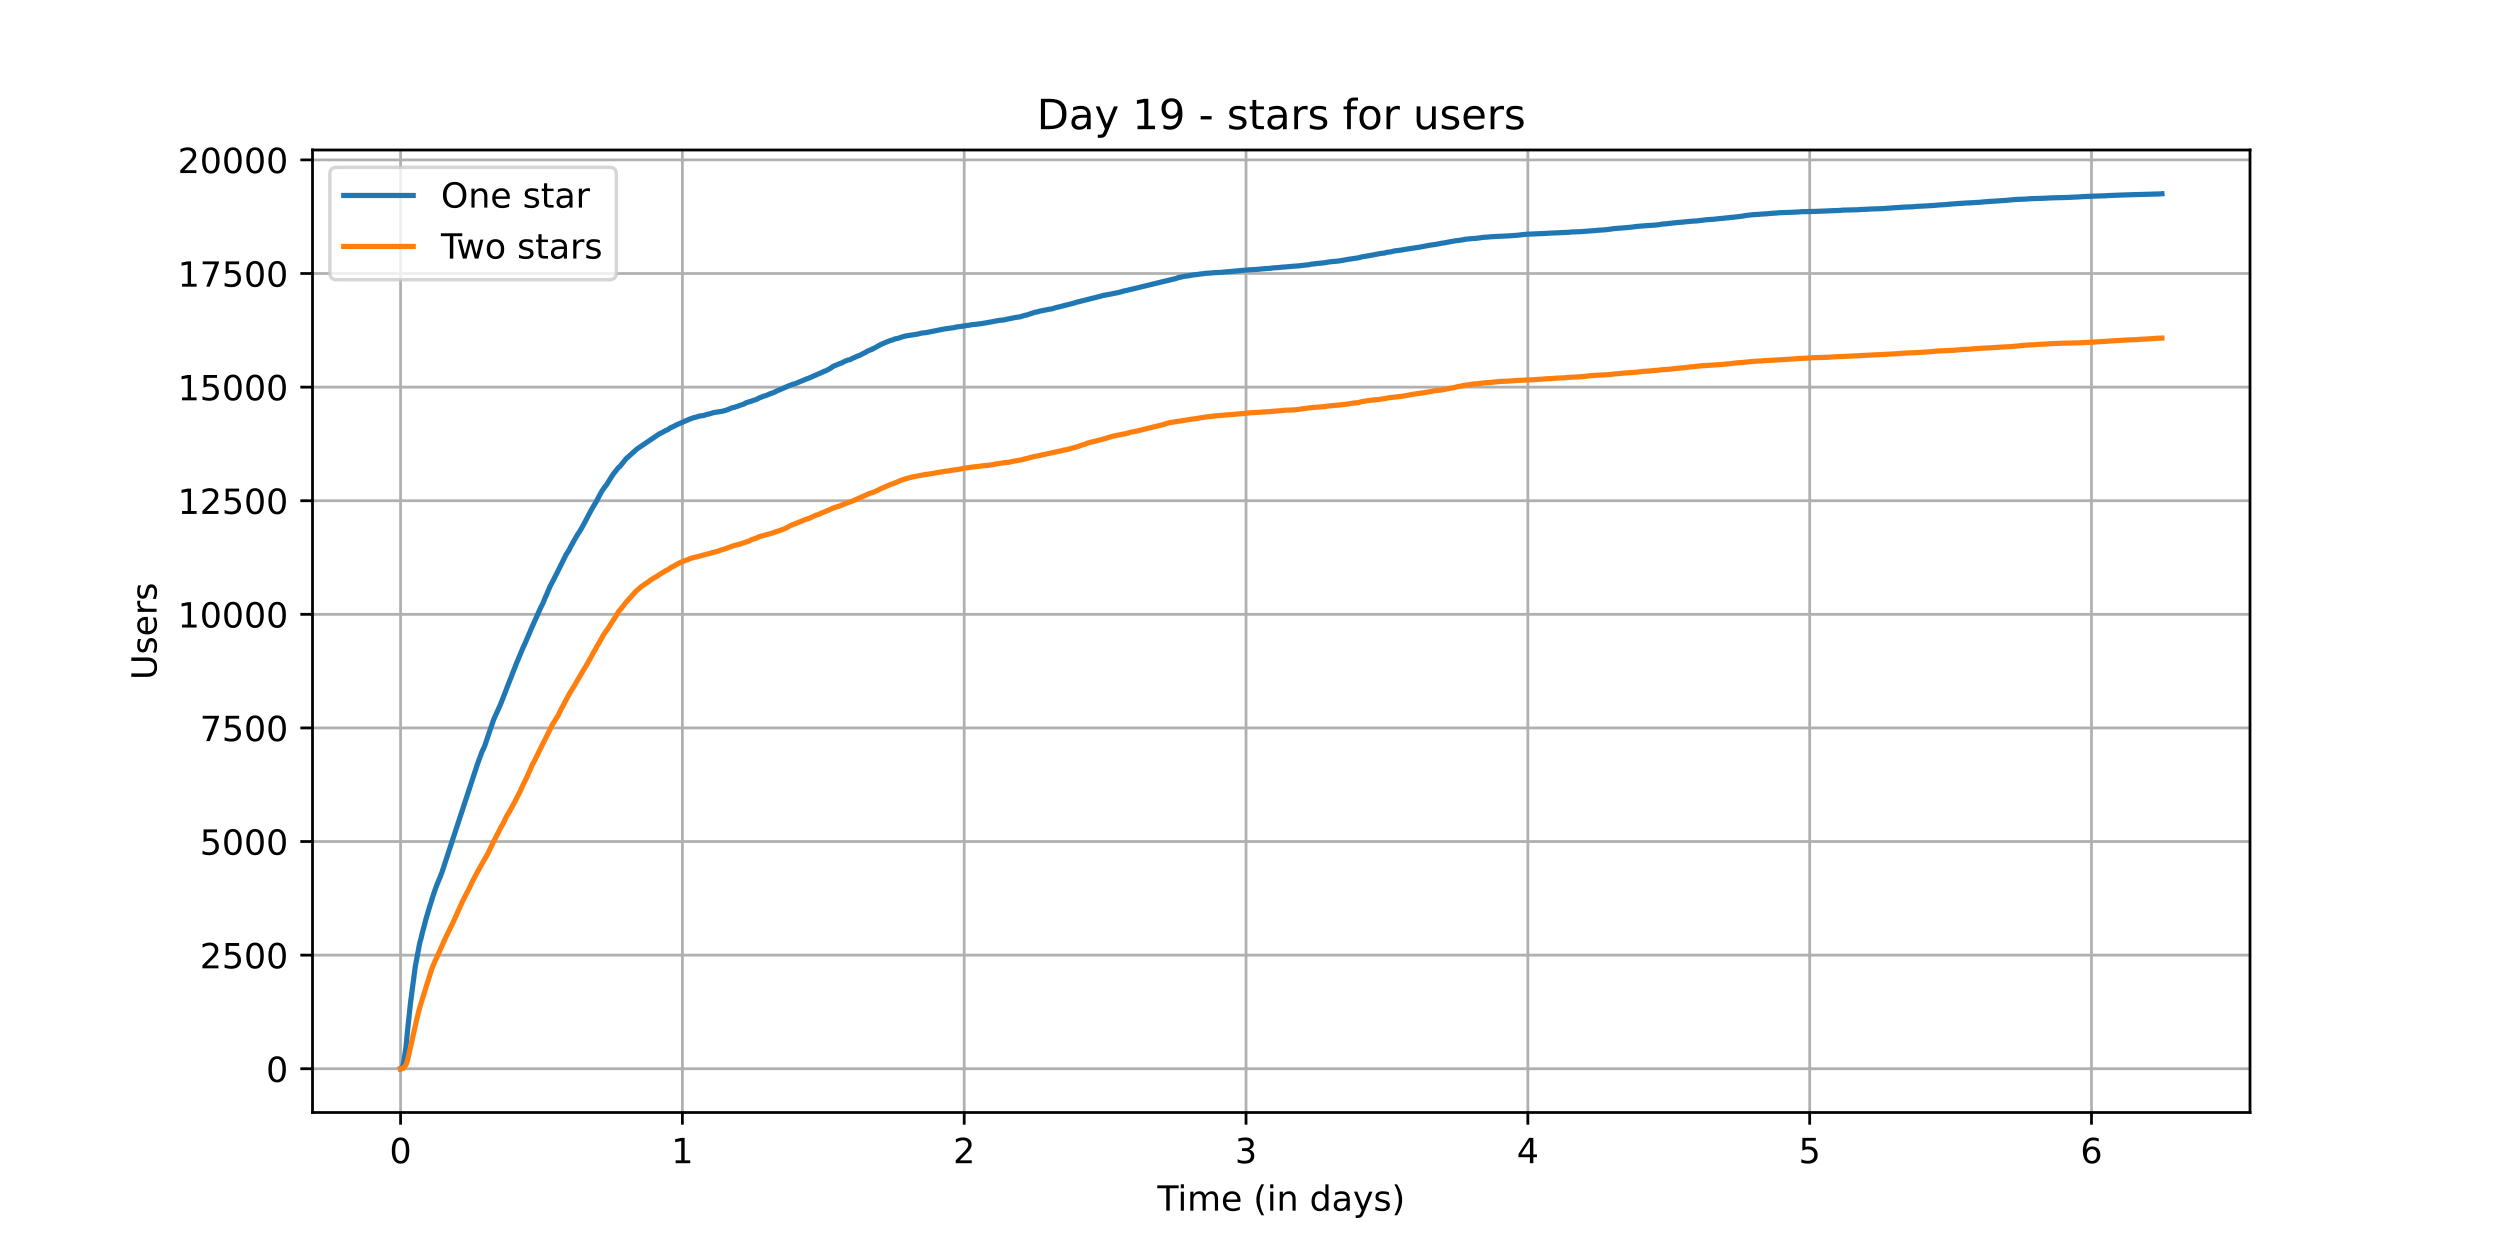 <?xml version="1.0" encoding="utf-8" standalone="no"?>
<!DOCTYPE svg PUBLIC "-//W3C//DTD SVG 1.1//EN"
  "http://www.w3.org/Graphics/SVG/1.1/DTD/svg11.dtd">
<!-- Created with matplotlib (https://matplotlib.org/) -->
<svg height="360pt" version="1.1" viewBox="0 0 720 360" width="720pt" xmlns="http://www.w3.org/2000/svg" xmlns:xlink="http://www.w3.org/1999/xlink">
 <defs>
  <style type="text/css">*{stroke-linecap:butt;stroke-linejoin:round;}</style>
 </defs>
 <g id="figure_1">
  <g id="patch_1">
   <path d="M 0 360 
L 720 360 
L 720 0 
L 0 0 
z
" style="fill:#ffffff;"/>
  </g>
  <g id="axes_1">
   <g id="patch_2">
    <path d="M 90 320.4 
L 648 320.4 
L 648 43.2 
L 90 43.2 
z
" style="fill:#ffffff;"/>
   </g>
   <g id="matplotlib.axis_1">
    <g id="xtick_1">
     <g id="line2d_1">
      <path clip-path="url(#p92d9c8447d)" d="M 115.364 320.4 
L 115.364 43.2 
" style="fill:none;stroke:#b0b0b0;stroke-linecap:square;stroke-width:0.8;"/>
     </g>
     <g id="line2d_2">
      <defs>
       <path d="M 0 0 
L 0 3.5 
" id="m0872a4d7ce" style="stroke:#000000;stroke-width:0.8;"/>
      </defs>
      <g>
       <use style="stroke:#000000;stroke-width:0.8;" x="115.364" xlink:href="#m0872a4d7ce" y="320.4"/>
      </g>
     </g>
     <g id="text_1">
      <!-- 0 -->
      <g transform="translate(112.182 334.998)scale(0.1 -0.1)">
       <defs>
        <path d="M 31.781 66.406 
Q 24.172 66.406 20.328 58.906 
Q 16.5 51.422 16.5 36.375 
Q 16.5 21.391 20.328 13.891 
Q 24.172 6.391 31.781 6.391 
Q 39.453 6.391 43.281 13.891 
Q 47.125 21.391 47.125 36.375 
Q 47.125 51.422 43.281 58.906 
Q 39.453 66.406 31.781 66.406 
z
M 31.781 74.219 
Q 44.047 74.219 50.516 64.516 
Q 56.984 54.828 56.984 36.375 
Q 56.984 17.969 50.516 8.266 
Q 44.047 -1.422 31.781 -1.422 
Q 19.531 -1.422 13.062 8.266 
Q 6.594 17.969 6.594 36.375 
Q 6.594 54.828 13.062 64.516 
Q 19.531 74.219 31.781 74.219 
z
" id="DejaVuSans-48"/>
       </defs>
       <use xlink:href="#DejaVuSans-48"/>
      </g>
     </g>
    </g>
    <g id="xtick_2">
     <g id="line2d_3">
      <path clip-path="url(#p92d9c8447d)" d="M 196.528 320.4 
L 196.528 43.2 
" style="fill:none;stroke:#b0b0b0;stroke-linecap:square;stroke-width:0.8;"/>
     </g>
     <g id="line2d_4">
      <g>
       <use style="stroke:#000000;stroke-width:0.8;" x="196.528" xlink:href="#m0872a4d7ce" y="320.4"/>
      </g>
     </g>
     <g id="text_2">
      <!-- 1 -->
      <g transform="translate(193.346 334.998)scale(0.1 -0.1)">
       <defs>
        <path d="M 12.406 8.297 
L 28.516 8.297 
L 28.516 63.922 
L 10.984 60.406 
L 10.984 69.391 
L 28.422 72.906 
L 38.281 72.906 
L 38.281 8.297 
L 54.391 8.297 
L 54.391 0 
L 12.406 0 
z
" id="DejaVuSans-49"/>
       </defs>
       <use xlink:href="#DejaVuSans-49"/>
      </g>
     </g>
    </g>
    <g id="xtick_3">
     <g id="line2d_5">
      <path clip-path="url(#p92d9c8447d)" d="M 277.692 320.4 
L 277.692 43.2 
" style="fill:none;stroke:#b0b0b0;stroke-linecap:square;stroke-width:0.8;"/>
     </g>
     <g id="line2d_6">
      <g>
       <use style="stroke:#000000;stroke-width:0.8;" x="277.692" xlink:href="#m0872a4d7ce" y="320.4"/>
      </g>
     </g>
     <g id="text_3">
      <!-- 2 -->
      <g transform="translate(274.511 334.998)scale(0.1 -0.1)">
       <defs>
        <path d="M 19.188 8.297 
L 53.609 8.297 
L 53.609 0 
L 7.328 0 
L 7.328 8.297 
Q 12.938 14.109 22.625 23.891 
Q 32.328 33.688 34.812 36.531 
Q 39.547 41.844 41.422 45.531 
Q 43.312 49.219 43.312 52.781 
Q 43.312 58.594 39.234 62.25 
Q 35.156 65.922 28.609 65.922 
Q 23.969 65.922 18.812 64.312 
Q 13.672 62.703 7.812 59.422 
L 7.812 69.391 
Q 13.766 71.781 18.938 73 
Q 24.125 74.219 28.422 74.219 
Q 39.75 74.219 46.484 68.547 
Q 53.219 62.891 53.219 53.422 
Q 53.219 48.922 51.531 44.891 
Q 49.859 40.875 45.406 35.406 
Q 44.188 33.984 37.641 27.219 
Q 31.109 20.453 19.188 8.297 
z
" id="DejaVuSans-50"/>
       </defs>
       <use xlink:href="#DejaVuSans-50"/>
      </g>
     </g>
    </g>
    <g id="xtick_4">
     <g id="line2d_7">
      <path clip-path="url(#p92d9c8447d)" d="M 358.856 320.4 
L 358.856 43.2 
" style="fill:none;stroke:#b0b0b0;stroke-linecap:square;stroke-width:0.8;"/>
     </g>
     <g id="line2d_8">
      <g>
       <use style="stroke:#000000;stroke-width:0.8;" x="358.856" xlink:href="#m0872a4d7ce" y="320.4"/>
      </g>
     </g>
     <g id="text_4">
      <!-- 3 -->
      <g transform="translate(355.675 334.998)scale(0.1 -0.1)">
       <defs>
        <path d="M 40.578 39.312 
Q 47.656 37.797 51.625 33 
Q 55.609 28.219 55.609 21.188 
Q 55.609 10.406 48.188 4.484 
Q 40.766 -1.422 27.094 -1.422 
Q 22.516 -1.422 17.656 -0.516 
Q 12.797 0.391 7.625 2.203 
L 7.625 11.719 
Q 11.719 9.328 16.594 8.109 
Q 21.484 6.891 26.812 6.891 
Q 36.078 6.891 40.938 10.547 
Q 45.797 14.203 45.797 21.188 
Q 45.797 27.641 41.281 31.266 
Q 36.766 34.906 28.719 34.906 
L 20.219 34.906 
L 20.219 43.016 
L 29.109 43.016 
Q 36.375 43.016 40.234 45.922 
Q 44.094 48.828 44.094 54.297 
Q 44.094 59.906 40.109 62.906 
Q 36.141 65.922 28.719 65.922 
Q 24.656 65.922 20.016 65.031 
Q 15.375 64.156 9.812 62.312 
L 9.812 71.094 
Q 15.438 72.656 20.344 73.438 
Q 25.25 74.219 29.594 74.219 
Q 40.828 74.219 47.359 69.109 
Q 53.906 64.016 53.906 55.328 
Q 53.906 49.266 50.438 45.094 
Q 46.969 40.922 40.578 39.312 
z
" id="DejaVuSans-51"/>
       </defs>
       <use xlink:href="#DejaVuSans-51"/>
      </g>
     </g>
    </g>
    <g id="xtick_5">
     <g id="line2d_9">
      <path clip-path="url(#p92d9c8447d)" d="M 440.02 320.4 
L 440.02 43.2 
" style="fill:none;stroke:#b0b0b0;stroke-linecap:square;stroke-width:0.8;"/>
     </g>
     <g id="line2d_10">
      <g>
       <use style="stroke:#000000;stroke-width:0.8;" x="440.02" xlink:href="#m0872a4d7ce" y="320.4"/>
      </g>
     </g>
     <g id="text_5">
      <!-- 4 -->
      <g transform="translate(436.839 334.998)scale(0.1 -0.1)">
       <defs>
        <path d="M 37.797 64.312 
L 12.891 25.391 
L 37.797 25.391 
z
M 35.203 72.906 
L 47.609 72.906 
L 47.609 25.391 
L 58.016 25.391 
L 58.016 17.188 
L 47.609 17.188 
L 47.609 0 
L 37.797 0 
L 37.797 17.188 
L 4.891 17.188 
L 4.891 26.703 
z
" id="DejaVuSans-52"/>
       </defs>
       <use xlink:href="#DejaVuSans-52"/>
      </g>
     </g>
    </g>
    <g id="xtick_6">
     <g id="line2d_11">
      <path clip-path="url(#p92d9c8447d)" d="M 521.184 320.4 
L 521.184 43.2 
" style="fill:none;stroke:#b0b0b0;stroke-linecap:square;stroke-width:0.8;"/>
     </g>
     <g id="line2d_12">
      <g>
       <use style="stroke:#000000;stroke-width:0.8;" x="521.184" xlink:href="#m0872a4d7ce" y="320.4"/>
      </g>
     </g>
     <g id="text_6">
      <!-- 5 -->
      <g transform="translate(518.003 334.998)scale(0.1 -0.1)">
       <defs>
        <path d="M 10.797 72.906 
L 49.516 72.906 
L 49.516 64.594 
L 19.828 64.594 
L 19.828 46.734 
Q 21.969 47.469 24.109 47.828 
Q 26.266 48.188 28.422 48.188 
Q 40.625 48.188 47.75 41.5 
Q 54.891 34.812 54.891 23.391 
Q 54.891 11.625 47.562 5.094 
Q 40.234 -1.422 26.906 -1.422 
Q 22.312 -1.422 17.547 -0.641 
Q 12.797 0.141 7.719 1.703 
L 7.719 11.625 
Q 12.109 9.234 16.797 8.062 
Q 21.484 6.891 26.703 6.891 
Q 35.156 6.891 40.078 11.328 
Q 45.016 15.766 45.016 23.391 
Q 45.016 31 40.078 35.438 
Q 35.156 39.891 26.703 39.891 
Q 22.75 39.891 18.812 39.016 
Q 14.891 38.141 10.797 36.281 
z
" id="DejaVuSans-53"/>
       </defs>
       <use xlink:href="#DejaVuSans-53"/>
      </g>
     </g>
    </g>
    <g id="xtick_7">
     <g id="line2d_13">
      <path clip-path="url(#p92d9c8447d)" d="M 602.348 320.4 
L 602.348 43.2 
" style="fill:none;stroke:#b0b0b0;stroke-linecap:square;stroke-width:0.8;"/>
     </g>
     <g id="line2d_14">
      <g>
       <use style="stroke:#000000;stroke-width:0.8;" x="602.348" xlink:href="#m0872a4d7ce" y="320.4"/>
      </g>
     </g>
     <g id="text_7">
      <!-- 6 -->
      <g transform="translate(599.167 334.998)scale(0.1 -0.1)">
       <defs>
        <path d="M 33.016 40.375 
Q 26.375 40.375 22.484 35.828 
Q 18.609 31.297 18.609 23.391 
Q 18.609 15.531 22.484 10.953 
Q 26.375 6.391 33.016 6.391 
Q 39.656 6.391 43.531 10.953 
Q 47.406 15.531 47.406 23.391 
Q 47.406 31.297 43.531 35.828 
Q 39.656 40.375 33.016 40.375 
z
M 52.594 71.297 
L 52.594 62.312 
Q 48.875 64.062 45.094 64.984 
Q 41.312 65.922 37.594 65.922 
Q 27.828 65.922 22.672 59.328 
Q 17.531 52.734 16.797 39.406 
Q 19.672 43.656 24.016 45.922 
Q 28.375 48.188 33.594 48.188 
Q 44.578 48.188 50.953 41.516 
Q 57.328 34.859 57.328 23.391 
Q 57.328 12.156 50.688 5.359 
Q 44.047 -1.422 33.016 -1.422 
Q 20.359 -1.422 13.672 8.266 
Q 6.984 17.969 6.984 36.375 
Q 6.984 53.656 15.188 63.938 
Q 23.391 74.219 37.203 74.219 
Q 40.922 74.219 44.703 73.484 
Q 48.484 72.75 52.594 71.297 
z
" id="DejaVuSans-54"/>
       </defs>
       <use xlink:href="#DejaVuSans-54"/>
      </g>
     </g>
    </g>
    <g id="text_8">
     <!-- Time (in days) -->
     <g transform="translate(333.327 348.677)scale(0.1 -0.1)">
      <defs>
       <path d="M -0.297 72.906 
L 61.375 72.906 
L 61.375 64.594 
L 35.5 64.594 
L 35.5 0 
L 25.594 0 
L 25.594 64.594 
L -0.297 64.594 
z
" id="DejaVuSans-84"/>
       <path d="M 9.422 54.688 
L 18.406 54.688 
L 18.406 0 
L 9.422 0 
z
M 9.422 75.984 
L 18.406 75.984 
L 18.406 64.594 
L 9.422 64.594 
z
" id="DejaVuSans-105"/>
       <path d="M 52 44.188 
Q 55.375 50.25 60.062 53.125 
Q 64.75 56 71.094 56 
Q 79.641 56 84.281 50.016 
Q 88.922 44.047 88.922 33.016 
L 88.922 0 
L 79.891 0 
L 79.891 32.719 
Q 79.891 40.578 77.094 44.375 
Q 74.312 48.188 68.609 48.188 
Q 61.625 48.188 57.562 43.547 
Q 53.516 38.922 53.516 30.906 
L 53.516 0 
L 44.484 0 
L 44.484 32.719 
Q 44.484 40.625 41.703 44.406 
Q 38.922 48.188 33.109 48.188 
Q 26.219 48.188 22.156 43.531 
Q 18.109 38.875 18.109 30.906 
L 18.109 0 
L 9.078 0 
L 9.078 54.688 
L 18.109 54.688 
L 18.109 46.188 
Q 21.188 51.219 25.484 53.609 
Q 29.781 56 35.688 56 
Q 41.656 56 45.828 52.969 
Q 50 49.953 52 44.188 
z
" id="DejaVuSans-109"/>
       <path d="M 56.203 29.594 
L 56.203 25.203 
L 14.891 25.203 
Q 15.484 15.922 20.484 11.062 
Q 25.484 6.203 34.422 6.203 
Q 39.594 6.203 44.453 7.469 
Q 49.312 8.734 54.109 11.281 
L 54.109 2.781 
Q 49.266 0.734 44.188 -0.344 
Q 39.109 -1.422 33.891 -1.422 
Q 20.797 -1.422 13.156 6.188 
Q 5.516 13.812 5.516 26.812 
Q 5.516 40.234 12.766 48.109 
Q 20.016 56 32.328 56 
Q 43.359 56 49.781 48.891 
Q 56.203 41.797 56.203 29.594 
z
M 47.219 32.234 
Q 47.125 39.594 43.094 43.984 
Q 39.062 48.391 32.422 48.391 
Q 24.906 48.391 20.391 44.141 
Q 15.875 39.891 15.188 32.172 
z
" id="DejaVuSans-101"/>
       <path id="DejaVuSans-32"/>
       <path d="M 31 75.875 
Q 24.469 64.656 21.281 53.656 
Q 18.109 42.672 18.109 31.391 
Q 18.109 20.125 21.312 9.062 
Q 24.516 -2 31 -13.188 
L 23.188 -13.188 
Q 15.875 -1.703 12.234 9.375 
Q 8.594 20.453 8.594 31.391 
Q 8.594 42.281 12.203 53.312 
Q 15.828 64.359 23.188 75.875 
z
" id="DejaVuSans-40"/>
       <path d="M 54.891 33.016 
L 54.891 0 
L 45.906 0 
L 45.906 32.719 
Q 45.906 40.484 42.875 44.328 
Q 39.844 48.188 33.797 48.188 
Q 26.516 48.188 22.312 43.547 
Q 18.109 38.922 18.109 30.906 
L 18.109 0 
L 9.078 0 
L 9.078 54.688 
L 18.109 54.688 
L 18.109 46.188 
Q 21.344 51.125 25.703 53.562 
Q 30.078 56 35.797 56 
Q 45.219 56 50.047 50.172 
Q 54.891 44.344 54.891 33.016 
z
" id="DejaVuSans-110"/>
       <path d="M 45.406 46.391 
L 45.406 75.984 
L 54.391 75.984 
L 54.391 0 
L 45.406 0 
L 45.406 8.203 
Q 42.578 3.328 38.25 0.953 
Q 33.938 -1.422 27.875 -1.422 
Q 17.969 -1.422 11.734 6.484 
Q 5.516 14.406 5.516 27.297 
Q 5.516 40.188 11.734 48.094 
Q 17.969 56 27.875 56 
Q 33.938 56 38.25 53.625 
Q 42.578 51.266 45.406 46.391 
z
M 14.797 27.297 
Q 14.797 17.391 18.875 11.75 
Q 22.953 6.109 30.078 6.109 
Q 37.203 6.109 41.297 11.75 
Q 45.406 17.391 45.406 27.297 
Q 45.406 37.203 41.297 42.844 
Q 37.203 48.484 30.078 48.484 
Q 22.953 48.484 18.875 42.844 
Q 14.797 37.203 14.797 27.297 
z
" id="DejaVuSans-100"/>
       <path d="M 34.281 27.484 
Q 23.391 27.484 19.188 25 
Q 14.984 22.516 14.984 16.5 
Q 14.984 11.719 18.141 8.906 
Q 21.297 6.109 26.703 6.109 
Q 34.188 6.109 38.703 11.406 
Q 43.219 16.703 43.219 25.484 
L 43.219 27.484 
z
M 52.203 31.203 
L 52.203 0 
L 43.219 0 
L 43.219 8.297 
Q 40.141 3.328 35.547 0.953 
Q 30.953 -1.422 24.312 -1.422 
Q 15.922 -1.422 10.953 3.297 
Q 6 8.016 6 15.922 
Q 6 25.141 12.172 29.828 
Q 18.359 34.516 30.609 34.516 
L 43.219 34.516 
L 43.219 35.406 
Q 43.219 41.609 39.141 45 
Q 35.062 48.391 27.688 48.391 
Q 23 48.391 18.547 47.266 
Q 14.109 46.141 10.016 43.891 
L 10.016 52.203 
Q 14.938 54.109 19.578 55.047 
Q 24.219 56 28.609 56 
Q 40.484 56 46.344 49.844 
Q 52.203 43.703 52.203 31.203 
z
" id="DejaVuSans-97"/>
       <path d="M 32.172 -5.078 
Q 28.375 -14.844 24.75 -17.812 
Q 21.141 -20.797 15.094 -20.797 
L 7.906 -20.797 
L 7.906 -13.281 
L 13.188 -13.281 
Q 16.891 -13.281 18.938 -11.516 
Q 21 -9.766 23.484 -3.219 
L 25.094 0.875 
L 2.984 54.688 
L 12.5 54.688 
L 29.594 11.922 
L 46.688 54.688 
L 56.203 54.688 
z
" id="DejaVuSans-121"/>
       <path d="M 44.281 53.078 
L 44.281 44.578 
Q 40.484 46.531 36.375 47.5 
Q 32.281 48.484 27.875 48.484 
Q 21.188 48.484 17.844 46.438 
Q 14.5 44.391 14.5 40.281 
Q 14.5 37.156 16.891 35.375 
Q 19.281 33.594 26.516 31.984 
L 29.594 31.297 
Q 39.156 29.25 43.188 25.516 
Q 47.219 21.781 47.219 15.094 
Q 47.219 7.469 41.188 3.016 
Q 35.156 -1.422 24.609 -1.422 
Q 20.219 -1.422 15.453 -0.562 
Q 10.688 0.297 5.422 2 
L 5.422 11.281 
Q 10.406 8.688 15.234 7.391 
Q 20.062 6.109 24.812 6.109 
Q 31.156 6.109 34.562 8.281 
Q 37.984 10.453 37.984 14.406 
Q 37.984 18.062 35.516 20.016 
Q 33.062 21.969 24.703 23.781 
L 21.578 24.516 
Q 13.234 26.266 9.516 29.906 
Q 5.812 33.547 5.812 39.891 
Q 5.812 47.609 11.281 51.797 
Q 16.75 56 26.812 56 
Q 31.781 56 36.172 55.266 
Q 40.578 54.547 44.281 53.078 
z
" id="DejaVuSans-115"/>
       <path d="M 8.016 75.875 
L 15.828 75.875 
Q 23.141 64.359 26.781 53.312 
Q 30.422 42.281 30.422 31.391 
Q 30.422 20.453 26.781 9.375 
Q 23.141 -1.703 15.828 -13.188 
L 8.016 -13.188 
Q 14.5 -2 17.703 9.062 
Q 20.906 20.125 20.906 31.391 
Q 20.906 42.672 17.703 53.656 
Q 14.5 64.656 8.016 75.875 
z
" id="DejaVuSans-41"/>
      </defs>
      <use xlink:href="#DejaVuSans-84"/>
      <use x="57.959" xlink:href="#DejaVuSans-105"/>
      <use x="85.742" xlink:href="#DejaVuSans-109"/>
      <use x="183.154" xlink:href="#DejaVuSans-101"/>
      <use x="244.678" xlink:href="#DejaVuSans-32"/>
      <use x="276.465" xlink:href="#DejaVuSans-40"/>
      <use x="315.479" xlink:href="#DejaVuSans-105"/>
      <use x="343.262" xlink:href="#DejaVuSans-110"/>
      <use x="406.641" xlink:href="#DejaVuSans-32"/>
      <use x="438.428" xlink:href="#DejaVuSans-100"/>
      <use x="501.904" xlink:href="#DejaVuSans-97"/>
      <use x="563.184" xlink:href="#DejaVuSans-121"/>
      <use x="622.363" xlink:href="#DejaVuSans-115"/>
      <use x="674.463" xlink:href="#DejaVuSans-41"/>
     </g>
    </g>
   </g>
   <g id="matplotlib.axis_2">
    <g id="ytick_1">
     <g id="line2d_15">
      <path clip-path="url(#p92d9c8447d)" d="M 90 307.8 
L 648 307.8 
" style="fill:none;stroke:#b0b0b0;stroke-linecap:square;stroke-width:0.8;"/>
     </g>
     <g id="line2d_16">
      <defs>
       <path d="M 0 0 
L -3.5 0 
" id="m85c426ba32" style="stroke:#000000;stroke-width:0.8;"/>
      </defs>
      <g>
       <use style="stroke:#000000;stroke-width:0.8;" x="90" xlink:href="#m85c426ba32" y="307.8"/>
      </g>
     </g>
     <g id="text_9">
      <!-- 0 -->
      <g transform="translate(76.638 311.599)scale(0.1 -0.1)">
       <use xlink:href="#DejaVuSans-48"/>
      </g>
     </g>
    </g>
    <g id="ytick_2">
     <g id="line2d_17">
      <path clip-path="url(#p92d9c8447d)" d="M 90 275.081 
L 648 275.081 
" style="fill:none;stroke:#b0b0b0;stroke-linecap:square;stroke-width:0.8;"/>
     </g>
     <g id="line2d_18">
      <g>
       <use style="stroke:#000000;stroke-width:0.8;" x="90" xlink:href="#m85c426ba32" y="275.081"/>
      </g>
     </g>
     <g id="text_10">
      <!-- 2500 -->
      <g transform="translate(57.55 278.88)scale(0.1 -0.1)">
       <use xlink:href="#DejaVuSans-50"/>
       <use x="63.623" xlink:href="#DejaVuSans-53"/>
       <use x="127.246" xlink:href="#DejaVuSans-48"/>
       <use x="190.869" xlink:href="#DejaVuSans-48"/>
      </g>
     </g>
    </g>
    <g id="ytick_3">
     <g id="line2d_19">
      <path clip-path="url(#p92d9c8447d)" d="M 90 242.362 
L 648 242.362 
" style="fill:none;stroke:#b0b0b0;stroke-linecap:square;stroke-width:0.8;"/>
     </g>
     <g id="line2d_20">
      <g>
       <use style="stroke:#000000;stroke-width:0.8;" x="90" xlink:href="#m85c426ba32" y="242.362"/>
      </g>
     </g>
     <g id="text_11">
      <!-- 5000 -->
      <g transform="translate(57.55 246.162)scale(0.1 -0.1)">
       <use xlink:href="#DejaVuSans-53"/>
       <use x="63.623" xlink:href="#DejaVuSans-48"/>
       <use x="127.246" xlink:href="#DejaVuSans-48"/>
       <use x="190.869" xlink:href="#DejaVuSans-48"/>
      </g>
     </g>
    </g>
    <g id="ytick_4">
     <g id="line2d_21">
      <path clip-path="url(#p92d9c8447d)" d="M 90 209.644 
L 648 209.644 
" style="fill:none;stroke:#b0b0b0;stroke-linecap:square;stroke-width:0.8;"/>
     </g>
     <g id="line2d_22">
      <g>
       <use style="stroke:#000000;stroke-width:0.8;" x="90" xlink:href="#m85c426ba32" y="209.644"/>
      </g>
     </g>
     <g id="text_12">
      <!-- 7500 -->
      <g transform="translate(57.55 213.443)scale(0.1 -0.1)">
       <defs>
        <path d="M 8.203 72.906 
L 55.078 72.906 
L 55.078 68.703 
L 28.609 0 
L 18.312 0 
L 43.219 64.594 
L 8.203 64.594 
z
" id="DejaVuSans-55"/>
       </defs>
       <use xlink:href="#DejaVuSans-55"/>
       <use x="63.623" xlink:href="#DejaVuSans-53"/>
       <use x="127.246" xlink:href="#DejaVuSans-48"/>
       <use x="190.869" xlink:href="#DejaVuSans-48"/>
      </g>
     </g>
    </g>
    <g id="ytick_5">
     <g id="line2d_23">
      <path clip-path="url(#p92d9c8447d)" d="M 90 176.925 
L 648 176.925 
" style="fill:none;stroke:#b0b0b0;stroke-linecap:square;stroke-width:0.8;"/>
     </g>
     <g id="line2d_24">
      <g>
       <use style="stroke:#000000;stroke-width:0.8;" x="90" xlink:href="#m85c426ba32" y="176.925"/>
      </g>
     </g>
     <g id="text_13">
      <!-- 10000 -->
      <g transform="translate(51.188 180.724)scale(0.1 -0.1)">
       <use xlink:href="#DejaVuSans-49"/>
       <use x="63.623" xlink:href="#DejaVuSans-48"/>
       <use x="127.246" xlink:href="#DejaVuSans-48"/>
       <use x="190.869" xlink:href="#DejaVuSans-48"/>
       <use x="254.492" xlink:href="#DejaVuSans-48"/>
      </g>
     </g>
    </g>
    <g id="ytick_6">
     <g id="line2d_25">
      <path clip-path="url(#p92d9c8447d)" d="M 90 144.206 
L 648 144.206 
" style="fill:none;stroke:#b0b0b0;stroke-linecap:square;stroke-width:0.8;"/>
     </g>
     <g id="line2d_26">
      <g>
       <use style="stroke:#000000;stroke-width:0.8;" x="90" xlink:href="#m85c426ba32" y="144.206"/>
      </g>
     </g>
     <g id="text_14">
      <!-- 12500 -->
      <g transform="translate(51.188 148.005)scale(0.1 -0.1)">
       <use xlink:href="#DejaVuSans-49"/>
       <use x="63.623" xlink:href="#DejaVuSans-50"/>
       <use x="127.246" xlink:href="#DejaVuSans-53"/>
       <use x="190.869" xlink:href="#DejaVuSans-48"/>
       <use x="254.492" xlink:href="#DejaVuSans-48"/>
      </g>
     </g>
    </g>
    <g id="ytick_7">
     <g id="line2d_27">
      <path clip-path="url(#p92d9c8447d)" d="M 90 111.487 
L 648 111.487 
" style="fill:none;stroke:#b0b0b0;stroke-linecap:square;stroke-width:0.8;"/>
     </g>
     <g id="line2d_28">
      <g>
       <use style="stroke:#000000;stroke-width:0.8;" x="90" xlink:href="#m85c426ba32" y="111.487"/>
      </g>
     </g>
     <g id="text_15">
      <!-- 15000 -->
      <g transform="translate(51.188 115.287)scale(0.1 -0.1)">
       <use xlink:href="#DejaVuSans-49"/>
       <use x="63.623" xlink:href="#DejaVuSans-53"/>
       <use x="127.246" xlink:href="#DejaVuSans-48"/>
       <use x="190.869" xlink:href="#DejaVuSans-48"/>
       <use x="254.492" xlink:href="#DejaVuSans-48"/>
      </g>
     </g>
    </g>
    <g id="ytick_8">
     <g id="line2d_29">
      <path clip-path="url(#p92d9c8447d)" d="M 90 78.769 
L 648 78.769 
" style="fill:none;stroke:#b0b0b0;stroke-linecap:square;stroke-width:0.8;"/>
     </g>
     <g id="line2d_30">
      <g>
       <use style="stroke:#000000;stroke-width:0.8;" x="90" xlink:href="#m85c426ba32" y="78.769"/>
      </g>
     </g>
     <g id="text_16">
      <!-- 17500 -->
      <g transform="translate(51.188 82.568)scale(0.1 -0.1)">
       <use xlink:href="#DejaVuSans-49"/>
       <use x="63.623" xlink:href="#DejaVuSans-55"/>
       <use x="127.246" xlink:href="#DejaVuSans-53"/>
       <use x="190.869" xlink:href="#DejaVuSans-48"/>
       <use x="254.492" xlink:href="#DejaVuSans-48"/>
      </g>
     </g>
    </g>
    <g id="ytick_9">
     <g id="line2d_31">
      <path clip-path="url(#p92d9c8447d)" d="M 90 46.05 
L 648 46.05 
" style="fill:none;stroke:#b0b0b0;stroke-linecap:square;stroke-width:0.8;"/>
     </g>
     <g id="line2d_32">
      <g>
       <use style="stroke:#000000;stroke-width:0.8;" x="90" xlink:href="#m85c426ba32" y="46.05"/>
      </g>
     </g>
     <g id="text_17">
      <!-- 20000 -->
      <g transform="translate(51.188 49.849)scale(0.1 -0.1)">
       <use xlink:href="#DejaVuSans-50"/>
       <use x="63.623" xlink:href="#DejaVuSans-48"/>
       <use x="127.246" xlink:href="#DejaVuSans-48"/>
       <use x="190.869" xlink:href="#DejaVuSans-48"/>
       <use x="254.492" xlink:href="#DejaVuSans-48"/>
      </g>
     </g>
    </g>
    <g id="text_18">
     <!-- Users -->
     <g transform="translate(45.108 195.801)rotate(-90)scale(0.1 -0.1)">
      <defs>
       <path d="M 8.688 72.906 
L 18.609 72.906 
L 18.609 28.609 
Q 18.609 16.891 22.844 11.734 
Q 27.094 6.594 36.625 6.594 
Q 46.094 6.594 50.344 11.734 
Q 54.594 16.891 54.594 28.609 
L 54.594 72.906 
L 64.5 72.906 
L 64.5 27.391 
Q 64.5 13.141 57.438 5.859 
Q 50.391 -1.422 36.625 -1.422 
Q 22.797 -1.422 15.734 5.859 
Q 8.688 13.141 8.688 27.391 
z
" id="DejaVuSans-85"/>
       <path d="M 41.109 46.297 
Q 39.594 47.172 37.812 47.578 
Q 36.031 48 33.891 48 
Q 26.266 48 22.188 43.047 
Q 18.109 38.094 18.109 28.812 
L 18.109 0 
L 9.078 0 
L 9.078 54.688 
L 18.109 54.688 
L 18.109 46.188 
Q 20.953 51.172 25.484 53.578 
Q 30.031 56 36.531 56 
Q 37.453 56 38.578 55.875 
Q 39.703 55.766 41.062 55.516 
z
" id="DejaVuSans-114"/>
      </defs>
      <use xlink:href="#DejaVuSans-85"/>
      <use x="73.193" xlink:href="#DejaVuSans-115"/>
      <use x="125.293" xlink:href="#DejaVuSans-101"/>
      <use x="186.816" xlink:href="#DejaVuSans-114"/>
      <use x="227.93" xlink:href="#DejaVuSans-115"/>
     </g>
    </g>
   </g>
   <g id="line2d_33">
    <path clip-path="url(#p92d9c8447d)" d="M 115.364 307.8 
L 115.752 307.721 
L 115.92 307.512 
L 116.366 305.353 
L 116.925 301.505 
L 117.316 297.409 
L 118.211 288.954 
L 119.608 278.314 
L 120.893 271.535 
L 121.227 270.383 
L 121.73 268.25 
L 122.233 266.457 
L 122.624 264.86 
L 123.015 263.564 
L 123.741 261.104 
L 124.132 259.913 
L 124.635 258.225 
L 124.97 257.282 
L 125.249 256.392 
L 125.417 255.96 
L 125.92 254.586 
L 126.758 252.597 
L 127.037 251.825 
L 127.204 251.458 
L 137.315 220.65 
L 137.65 219.682 
L 138.543 217.261 
L 138.711 216.737 
L 139.269 215.546 
L 139.549 214.944 
L 142.174 207.236 
L 144.129 202.904 
L 144.8 201.189 
L 145.358 199.776 
L 146.196 197.551 
L 146.81 196.006 
L 147.257 194.894 
L 147.369 194.606 
L 147.703 193.664 
L 148.039 192.852 
L 148.151 192.604 
L 148.709 191.125 
L 149.436 189.397 
L 150.608 186.583 
L 150.72 186.361 
L 151.334 185 
L 152.06 183.285 
L 152.62 182.016 
L 152.955 181.178 
L 155.749 174.936 
L 156.364 173.732 
L 157.202 171.69 
L 157.424 171.284 
L 157.76 170.407 
L 158.43 168.85 
L 159.38 167.057 
L 159.547 166.717 
L 159.883 166.049 
L 160.273 165.303 
L 163.01 159.767 
L 163.122 159.597 
L 163.961 158.288 
L 164.24 157.66 
L 164.742 156.757 
L 165.692 155.043 
L 165.971 154.585 
L 166.474 153.734 
L 166.753 153.341 
L 167.256 152.517 
L 167.423 152.229 
L 167.702 151.758 
L 168.764 149.781 
L 169.49 148.394 
L 169.769 147.858 
L 170.216 147.007 
L 171.557 144.73 
L 172.004 144.01 
L 172.227 143.46 
L 172.283 143.421 
L 172.563 142.858 
L 173.344 141.445 
L 174.239 140.162 
L 174.741 139.56 
L 175.299 138.618 
L 175.523 138.251 
L 176.584 136.589 
L 176.808 136.301 
L 177.199 135.804 
L 178.148 134.626 
L 178.371 134.469 
L 178.595 134.26 
L 180.047 132.454 
L 180.27 132.166 
L 183.454 129.299 
L 189.263 125.373 
L 189.487 125.216 
L 189.934 124.915 
L 190.492 124.68 
L 191.665 124.025 
L 192.056 123.868 
L 192.447 123.672 
L 192.727 123.449 
L 193.006 123.279 
L 193.62 122.978 
L 194.067 122.769 
L 194.794 122.389 
L 198.536 120.74 
L 198.815 120.636 
L 199.82 120.282 
L 200.323 120.177 
L 201.105 119.929 
L 201.441 119.824 
L 202.39 119.706 
L 202.781 119.641 
L 202.949 119.562 
L 203.228 119.471 
L 203.563 119.353 
L 204.177 119.248 
L 205.239 118.921 
L 205.462 118.829 
L 206.244 118.725 
L 207.696 118.489 
L 208.255 118.384 
L 209.539 118.005 
L 209.818 117.861 
L 210.544 117.586 
L 210.88 117.416 
L 211.494 117.324 
L 211.885 117.154 
L 212.277 117.076 
L 212.835 116.814 
L 214.12 116.421 
L 214.901 115.989 
L 216.298 115.558 
L 216.689 115.401 
L 217.862 115.034 
L 218.589 114.641 
L 218.812 114.537 
L 219.483 114.288 
L 219.929 114.079 
L 220.432 113.974 
L 221.158 113.699 
L 221.493 113.503 
L 221.772 113.424 
L 222.108 113.307 
L 222.834 113.045 
L 223.336 112.809 
L 223.616 112.665 
L 223.895 112.508 
L 224.119 112.417 
L 224.51 112.273 
L 227.191 111.108 
L 227.47 111.003 
L 228.029 110.794 
L 228.308 110.663 
L 228.867 110.558 
L 229.425 110.323 
L 231.882 109.302 
L 232.441 109.079 
L 232.776 108.975 
L 236.072 107.535 
L 236.63 107.299 
L 236.853 107.195 
L 237.412 106.92 
L 237.748 106.828 
L 238.474 106.449 
L 239.312 105.978 
L 239.535 105.82 
L 239.759 105.637 
L 239.927 105.519 
L 240.318 105.336 
L 240.653 105.218 
L 241.211 104.983 
L 241.658 104.8 
L 242.273 104.577 
L 242.553 104.459 
L 243.278 104.067 
L 243.837 103.831 
L 244.228 103.687 
L 244.787 103.582 
L 245.177 103.399 
L 245.457 103.203 
L 246.127 102.954 
L 246.351 102.823 
L 246.519 102.784 
L 246.686 102.653 
L 247.637 102.326 
L 248.53 101.829 
L 248.809 101.724 
L 249.089 101.567 
L 249.256 101.502 
L 249.76 101.148 
L 250.318 100.926 
L 250.82 100.703 
L 251.1 100.625 
L 251.491 100.376 
L 251.77 100.284 
L 252.72 99.748 
L 252.999 99.578 
L 253.781 99.159 
L 256.071 98.19 
L 257.188 97.863 
L 257.411 97.759 
L 257.803 97.588 
L 258.361 97.497 
L 259.032 97.3 
L 260.092 96.947 
L 260.707 96.777 
L 262.159 96.541 
L 262.885 96.437 
L 264.338 96.201 
L 264.784 96.096 
L 265.343 95.939 
L 266.237 95.835 
L 266.963 95.769 
L 267.354 95.665 
L 270.929 94.945 
L 271.487 94.84 
L 271.934 94.748 
L 272.716 94.644 
L 273.889 94.474 
L 274.671 94.382 
L 274.951 94.29 
L 275.23 94.238 
L 275.397 94.159 
L 276.458 94.055 
L 277.743 93.858 
L 278.413 93.754 
L 278.637 93.715 
L 279.363 93.623 
L 279.81 93.518 
L 280.928 93.414 
L 281.933 93.283 
L 282.771 93.178 
L 284.335 92.916 
L 284.781 92.825 
L 285.172 92.759 
L 287.853 92.249 
L 289.194 92.157 
L 289.474 92.039 
L 292.769 91.372 
L 293.718 91.267 
L 294.779 90.927 
L 294.947 90.848 
L 295.622 90.744 
L 296.572 90.43 
L 296.906 90.312 
L 297.297 90.207 
L 298.191 89.893 
L 298.973 89.788 
L 299.253 89.644 
L 302.269 89.042 
L 303.051 88.938 
L 304.001 88.597 
L 304.56 88.493 
L 309.475 87.249 
L 309.754 87.118 
L 317.182 85.26 
L 317.461 85.142 
L 319.975 84.671 
L 320.366 84.606 
L 320.533 84.54 
L 321.037 84.462 
L 321.259 84.409 
L 321.874 84.305 
L 322.433 84.148 
L 322.88 84.056 
L 323.661 83.794 
L 324.277 83.689 
L 338.862 80.156 
L 339.364 79.933 
L 340.035 79.829 
L 340.594 79.685 
L 341.097 79.593 
L 341.487 79.528 
L 342.158 79.449 
L 342.437 79.384 
L 342.996 79.279 
L 344.169 79.109 
L 345.063 79.017 
L 345.51 78.926 
L 346.516 78.834 
L 346.963 78.729 
L 348.807 78.625 
L 349.645 78.533 
L 351.935 78.428 
L 352.159 78.389 
L 352.941 78.311 
L 354.393 78.206 
L 355.231 78.114 
L 356.404 78.01 
L 357.242 77.918 
L 358.471 77.826 
L 358.806 77.787 
L 360.258 77.682 
L 360.816 77.656 
L 362.269 77.565 
L 362.548 77.538 
L 363.554 77.434 
L 364.28 77.368 
L 365.956 77.264 
L 366.347 77.185 
L 367.743 77.08 
L 368.357 77.041 
L 369.307 76.936 
L 369.921 76.897 
L 371.206 76.792 
L 371.988 76.714 
L 373.44 76.609 
L 374.054 76.57 
L 374.948 76.465 
L 375.954 76.334 
L 376.847 76.256 
L 377.126 76.19 
L 377.629 76.086 
L 378.467 75.994 
L 379.361 75.889 
L 380.198 75.798 
L 381.315 75.693 
L 382.936 75.418 
L 383.996 75.313 
L 384.722 75.248 
L 385.727 75.143 
L 387.739 74.79 
L 388.241 74.685 
L 389.246 74.554 
L 389.917 74.45 
L 391.313 74.227 
L 391.592 74.149 
L 391.872 74.057 
L 392.375 73.965 
L 392.821 73.874 
L 394.441 73.599 
L 395.056 73.494 
L 397.682 72.984 
L 398.743 72.879 
L 399.469 72.657 
L 400.363 72.565 
L 400.866 72.447 
L 401.313 72.343 
L 401.759 72.238 
L 402.71 72.133 
L 403.827 71.976 
L 404.329 71.871 
L 404.72 71.806 
L 406.005 71.61 
L 406.732 71.505 
L 408.073 71.296 
L 408.687 71.217 
L 408.967 71.152 
L 409.526 71.047 
L 411.761 70.628 
L 412.432 70.537 
L 412.766 70.484 
L 413.492 70.379 
L 413.939 70.288 
L 414.61 70.183 
L 415.114 70.052 
L 416.007 69.948 
L 416.454 69.843 
L 417.07 69.738 
L 419.248 69.332 
L 420.142 69.241 
L 420.533 69.175 
L 421.316 69.071 
L 421.875 68.927 
L 422.824 68.822 
L 423.607 68.744 
L 424.892 68.652 
L 425.171 68.626 
L 426.065 68.521 
L 427.239 68.351 
L 428.859 68.246 
L 429.193 68.194 
L 431.149 68.089 
L 431.708 68.063 
L 434.054 67.958 
L 434.668 67.919 
L 436.121 67.814 
L 436.679 67.788 
L 437.573 67.683 
L 438.411 67.592 
L 439.304 67.487 
L 439.919 67.448 
L 442.544 67.343 
L 443.159 67.304 
L 445.56 67.212 
L 445.895 67.16 
L 448.576 67.055 
L 449.19 67.016 
L 451.648 66.911 
L 452.486 66.82 
L 455.279 66.715 
L 456.005 66.65 
L 457.345 66.558 
L 457.681 66.519 
L 459.245 66.414 
L 460.026 66.335 
L 461.535 66.231 
L 462.024 66.205 
L 463.267 66.061 
L 463.546 66.034 
L 464.161 65.943 
L 464.552 65.877 
L 465.338 65.799 
L 467.837 65.603 
L 469.011 65.498 
L 469.737 65.432 
L 470.575 65.328 
L 471.635 65.184 
L 473.088 65.079 
L 473.869 65.001 
L 475.601 64.896 
L 476.215 64.857 
L 477.444 64.752 
L 478.841 64.529 
L 480.013 64.438 
L 480.237 64.398 
L 481.075 64.307 
L 481.968 64.202 
L 482.75 64.124 
L 484.035 64.019 
L 484.705 63.967 
L 485.599 63.862 
L 485.879 63.836 
L 486.996 63.731 
L 487.275 63.705 
L 489.007 63.6 
L 489.399 63.522 
L 490.404 63.417 
L 491.41 63.286 
L 492.974 63.181 
L 493.588 63.142 
L 494.483 63.037 
L 495.321 62.946 
L 496.55 62.841 
L 496.886 62.789 
L 498.059 62.684 
L 498.394 62.632 
L 499.457 62.527 
L 500.295 62.435 
L 501.133 62.331 
L 502.082 62.213 
L 502.529 62.108 
L 503.591 61.964 
L 504.541 61.86 
L 505.211 61.807 
L 506.721 61.716 
L 507.056 61.676 
L 508.789 61.572 
L 509.57 61.493 
L 510.967 61.388 
L 511.526 61.362 
L 512.588 61.257 
L 513.091 61.244 
L 515.94 61.14 
L 516.499 61.114 
L 518.454 61.022 
L 518.789 60.97 
L 523.314 60.865 
L 523.873 60.839 
L 526.665 60.734 
L 526.944 60.708 
L 529.905 60.603 
L 530.742 60.512 
L 535.099 60.407 
L 535.825 60.341 
L 538.283 60.237 
L 538.953 60.184 
L 542.36 60.08 
L 543.086 60.014 
L 544.65 59.909 
L 545.376 59.844 
L 547.164 59.739 
L 547.946 59.661 
L 550.907 59.556 
L 551.855 59.438 
L 554.146 59.334 
L 554.705 59.307 
L 556.324 59.203 
L 556.882 59.177 
L 558 59.072 
L 558.67 59.02 
L 560.458 58.915 
L 561.351 58.81 
L 562.915 58.705 
L 563.698 58.627 
L 565.541 58.522 
L 566.211 58.47 
L 568.166 58.378 
L 568.445 58.352 
L 570.346 58.247 
L 570.681 58.208 
L 571.463 58.13 
L 572.916 58.025 
L 573.586 57.973 
L 575.43 57.868 
L 575.765 57.829 
L 577.553 57.724 
L 578.28 57.658 
L 579.174 57.567 
L 579.453 57.541 
L 580.626 57.436 
L 581.129 57.423 
L 583.812 57.318 
L 584.65 57.227 
L 587.946 57.122 
L 588.449 57.109 
L 590.46 57.004 
L 591.019 56.978 
L 595.265 56.873 
L 595.823 56.847 
L 597.89 56.742 
L 598.393 56.729 
L 599.845 56.625 
L 600.404 56.598 
L 602.861 56.494 
L 603.364 56.481 
L 606.547 56.376 
L 606.883 56.337 
L 609.396 56.232 
L 609.955 56.206 
L 613.363 56.101 
L 613.922 56.075 
L 617.775 55.97 
L 618.278 55.957 
L 621.966 55.852 
L 622.636 55.8 
L 622.636 55.8 
" style="fill:none;stroke:#1f77b4;stroke-linecap:square;stroke-width:1.5;"/>
   </g>
   <g id="line2d_34">
    <path clip-path="url(#p92d9c8447d)" d="M 115.364 307.8 
L 116.087 307.735 
L 116.925 306.622 
L 117.372 305.379 
L 120.055 293.43 
L 120.334 292.344 
L 120.613 291.205 
L 120.948 289.949 
L 124.411 278.864 
L 125.137 277.188 
L 125.417 276.482 
L 125.64 276.089 
L 128.544 269.584 
L 128.768 269.179 
L 129.662 267.32 
L 130.108 266.43 
L 130.444 265.697 
L 130.779 264.991 
L 131.394 263.617 
L 133.237 259.533 
L 135.527 255.057 
L 135.75 254.455 
L 137.147 251.785 
L 139.381 247.755 
L 139.549 247.467 
L 140.052 246.642 
L 140.443 245.935 
L 141.448 243.828 
L 141.616 243.567 
L 142.007 242.65 
L 143.347 240.059 
L 143.459 239.876 
L 144.296 238.148 
L 144.688 237.572 
L 145.022 236.879 
L 145.134 236.761 
L 145.525 235.832 
L 145.972 234.942 
L 146.586 233.986 
L 146.865 233.476 
L 147.703 231.945 
L 147.983 231.408 
L 148.151 231.16 
L 148.932 229.576 
L 149.156 229.196 
L 149.546 228.372 
L 149.658 228.28 
L 150.217 226.919 
L 151.055 225.218 
L 151.558 224.223 
L 152.564 221.92 
L 152.899 221.239 
L 153.235 220.349 
L 153.681 219.59 
L 153.961 219.054 
L 156.531 213.806 
L 156.698 213.518 
L 159.268 208.348 
L 159.491 208.073 
L 160.442 206.476 
L 160.609 206.333 
L 161.614 204.212 
L 161.781 203.964 
L 162.507 202.603 
L 162.899 201.804 
L 164.128 199.566 
L 165.021 198.1 
L 165.189 197.865 
L 168.261 192.591 
L 168.652 192.015 
L 170.328 189.031 
L 170.887 187.984 
L 171.557 186.858 
L 171.948 186.047 
L 172.451 185.288 
L 172.785 184.699 
L 173.121 184.084 
L 173.4 183.573 
L 173.512 183.377 
L 173.791 182.88 
L 174.685 181.571 
L 174.965 181.257 
L 175.97 179.595 
L 176.137 179.398 
L 176.975 178.05 
L 177.142 177.841 
L 178.204 176.074 
L 178.427 175.826 
L 178.818 175.367 
L 179.88 174.033 
L 180.159 173.601 
L 182.952 170.512 
L 183.231 170.211 
L 183.454 170.028 
L 184.237 169.373 
L 184.571 169.02 
L 185.186 168.627 
L 185.465 168.418 
L 185.968 168.065 
L 186.415 167.777 
L 186.973 167.41 
L 187.253 167.135 
L 187.365 167.044 
L 188.482 166.376 
L 188.817 166.206 
L 190.995 164.793 
L 191.275 164.662 
L 191.554 164.439 
L 192.113 164.204 
L 192.782 163.785 
L 193.453 163.288 
L 194.067 163.052 
L 194.291 162.895 
L 195.296 162.306 
L 195.743 162.11 
L 196.358 161.809 
L 197.698 161.285 
L 198.034 161.207 
L 198.592 160.945 
L 198.871 160.84 
L 199.541 160.631 
L 199.932 160.526 
L 200.379 160.435 
L 200.882 160.33 
L 201.217 160.212 
L 204.624 159.322 
L 204.848 159.218 
L 205.462 159.113 
L 205.741 158.982 
L 206.244 158.903 
L 206.579 158.799 
L 207.752 158.367 
L 208.255 158.275 
L 208.534 158.157 
L 209.539 157.804 
L 209.707 157.739 
L 209.93 157.647 
L 210.601 157.425 
L 210.824 157.307 
L 213.282 156.639 
L 213.505 156.561 
L 213.841 156.456 
L 214.846 156.116 
L 215.349 155.893 
L 215.796 155.815 
L 216.354 155.435 
L 217.024 155.226 
L 217.359 155.16 
L 217.639 155.029 
L 218.141 154.82 
L 218.477 154.637 
L 218.7 154.545 
L 219.259 154.401 
L 222.276 153.577 
L 223.448 153.145 
L 224.845 152.713 
L 225.124 152.582 
L 225.962 152.281 
L 227.581 151.404 
L 228.029 151.208 
L 228.643 150.972 
L 229.034 150.828 
L 229.648 150.58 
L 231.994 149.598 
L 232.274 149.507 
L 232.832 149.35 
L 233.112 149.245 
L 233.446 149.088 
L 233.67 148.996 
L 233.949 148.839 
L 234.229 148.721 
L 234.619 148.538 
L 235.067 148.355 
L 235.569 148.237 
L 235.793 148.132 
L 236.463 147.792 
L 237.748 147.308 
L 237.915 147.203 
L 238.529 146.994 
L 238.808 146.837 
L 239.312 146.614 
L 239.871 146.352 
L 240.15 146.248 
L 241.156 145.908 
L 241.714 145.764 
L 242.273 145.528 
L 243.949 144.847 
L 244.284 144.743 
L 245.289 144.389 
L 245.513 144.298 
L 250.486 142.086 
L 250.877 141.981 
L 251.937 141.628 
L 252.105 141.497 
L 252.663 141.275 
L 253.055 141.052 
L 253.669 140.738 
L 253.893 140.646 
L 256.406 139.56 
L 256.574 139.468 
L 256.965 139.39 
L 257.244 139.298 
L 257.523 139.154 
L 257.746 139.076 
L 258.137 138.919 
L 258.696 138.683 
L 259.255 138.421 
L 260.316 138.042 
L 262.606 137.401 
L 262.885 137.335 
L 263.444 137.257 
L 263.723 137.178 
L 266.404 136.668 
L 267.354 136.563 
L 269.42 136.197 
L 270.091 136.092 
L 271.99 135.752 
L 272.996 135.647 
L 274.727 135.346 
L 275.732 135.241 
L 278.358 134.744 
L 279.196 134.639 
L 279.587 134.561 
L 280.536 134.456 
L 281.319 134.377 
L 282.1 134.273 
L 283.217 134.116 
L 284.67 134.011 
L 285.117 133.919 
L 286.067 133.815 
L 286.681 133.645 
L 287.91 133.461 
L 288.579 133.37 
L 289.082 133.252 
L 290.534 133.147 
L 291.037 133.016 
L 291.372 132.951 
L 291.596 132.885 
L 293.327 132.584 
L 293.998 132.48 
L 297.801 131.485 
L 298.023 131.446 
L 298.638 131.341 
L 305.677 129.81 
L 306.012 129.718 
L 306.458 129.614 
L 307.184 129.509 
L 309.697 128.815 
L 310.368 128.619 
L 310.647 128.514 
L 311.485 128.213 
L 312.099 128.03 
L 312.435 127.938 
L 312.825 127.794 
L 313.216 127.598 
L 313.719 127.48 
L 317.74 126.459 
L 317.964 126.381 
L 318.411 126.276 
L 319.304 125.962 
L 319.752 125.871 
L 320.031 125.74 
L 320.421 125.635 
L 323.718 124.981 
L 324.108 124.915 
L 324.332 124.824 
L 324.835 124.732 
L 325.617 124.47 
L 326.288 124.379 
L 326.79 124.261 
L 327.349 124.156 
L 335.341 122.193 
L 336.347 121.84 
L 336.85 121.735 
L 337.241 121.669 
L 338.638 121.447 
L 339.029 121.355 
L 339.364 121.316 
L 340.202 121.224 
L 340.594 121.146 
L 341.32 121.041 
L 343.108 120.727 
L 343.946 120.622 
L 344.895 120.505 
L 345.286 120.4 
L 346.571 120.204 
L 347.242 120.099 
L 348.192 119.981 
L 349.198 119.89 
L 349.589 119.824 
L 350.428 119.732 
L 351.824 119.628 
L 352.606 119.549 
L 353.947 119.445 
L 354.505 119.418 
L 355.511 119.314 
L 356.237 119.248 
L 357.466 119.144 
L 358.08 119.104 
L 359.085 119 
L 360.147 118.856 
L 362.716 118.751 
L 363.497 118.672 
L 365.23 118.568 
L 365.844 118.528 
L 367.016 118.424 
L 367.799 118.345 
L 369.251 118.254 
L 369.642 118.175 
L 372.211 118.07 
L 372.77 118.044 
L 373.719 117.939 
L 375.004 117.743 
L 375.786 117.638 
L 376.847 117.495 
L 377.852 117.39 
L 378.579 117.324 
L 379.975 117.22 
L 380.701 117.154 
L 381.762 117.076 
L 382.041 116.997 
L 382.991 116.892 
L 383.829 116.801 
L 385.169 116.696 
L 385.951 116.618 
L 386.622 116.513 
L 387.18 116.487 
L 387.906 116.382 
L 388.241 116.33 
L 388.967 116.225 
L 389.246 116.16 
L 390.196 116.042 
L 391.257 115.95 
L 392.039 115.702 
L 393.771 115.401 
L 394.497 115.296 
L 394.777 115.27 
L 395.67 115.178 
L 395.949 115.152 
L 397.122 115.047 
L 398.576 114.812 
L 399.135 114.72 
L 399.525 114.641 
L 400.083 114.55 
L 400.251 114.497 
L 401.425 114.406 
L 401.816 114.34 
L 402.654 114.249 
L 402.989 114.21 
L 403.827 114.118 
L 404.498 114.013 
L 407.011 113.529 
L 407.849 113.424 
L 408.911 113.28 
L 409.582 113.176 
L 409.972 113.11 
L 410.643 113.006 
L 412.264 112.731 
L 412.599 112.639 
L 412.99 112.561 
L 413.828 112.469 
L 414.163 112.43 
L 415.114 112.325 
L 417.907 111.775 
L 418.69 111.671 
L 419.472 111.422 
L 422.098 110.925 
L 422.992 110.82 
L 424.445 110.584 
L 425.953 110.493 
L 426.177 110.453 
L 427.406 110.27 
L 429.082 110.166 
L 429.921 110.074 
L 430.814 109.969 
L 431.653 109.878 
L 434.166 109.773 
L 434.836 109.721 
L 436.288 109.629 
L 436.623 109.59 
L 438.802 109.485 
L 439.416 109.446 
L 441.985 109.341 
L 442.711 109.276 
L 444.499 109.171 
L 445.281 109.092 
L 447.347 108.988 
L 448.129 108.909 
L 450.643 108.804 
L 451.648 108.674 
L 454.217 108.569 
L 454.888 108.516 
L 456.34 108.412 
L 457.402 108.268 
L 458.462 108.163 
L 459.077 108.124 
L 460.809 108.019 
L 461.367 107.993 
L 463.546 107.888 
L 464.663 107.731 
L 465.827 107.627 
L 466.497 107.574 
L 467.503 107.469 
L 468.228 107.404 
L 469.904 107.299 
L 470.575 107.247 
L 471.803 107.142 
L 472.194 107.077 
L 473.088 106.972 
L 473.702 106.933 
L 475.21 106.828 
L 476.103 106.724 
L 477.444 106.632 
L 477.779 106.58 
L 478.729 106.475 
L 479.287 106.449 
L 480.684 106.344 
L 481.41 106.279 
L 482.08 106.174 
L 482.806 106.108 
L 483.867 106.004 
L 484.649 105.925 
L 485.655 105.82 
L 486.772 105.663 
L 488.001 105.572 
L 488.336 105.519 
L 489.454 105.415 
L 489.845 105.349 
L 491.745 105.245 
L 492.36 105.205 
L 493.924 105.101 
L 494.594 105.048 
L 496.047 104.957 
L 496.27 104.917 
L 497.5 104.813 
L 498.114 104.773 
L 498.786 104.669 
L 499.68 104.564 
L 500.685 104.459 
L 501.244 104.433 
L 502.641 104.328 
L 503.647 104.198 
L 504.876 104.093 
L 505.211 104.054 
L 507.28 103.949 
L 508.118 103.857 
L 510.353 103.753 
L 510.967 103.713 
L 512.811 103.609 
L 513.426 103.569 
L 515.102 103.478 
L 515.381 103.452 
L 516.834 103.347 
L 517.56 103.281 
L 519.795 103.177 
L 520.464 103.124 
L 522.085 103.02 
L 522.643 102.994 
L 526.609 102.889 
L 527.391 102.81 
L 529.737 102.706 
L 530.295 102.679 
L 532.586 102.588 
L 532.865 102.562 
L 535.21 102.457 
L 535.936 102.392 
L 538.45 102.287 
L 539.121 102.234 
L 541.355 102.13 
L 541.914 102.104 
L 543.924 101.999 
L 544.538 101.96 
L 546.55 101.855 
L 547.276 101.79 
L 548.895 101.685 
L 549.51 101.646 
L 552.191 101.541 
L 552.805 101.502 
L 554.369 101.397 
L 554.984 101.358 
L 556.603 101.253 
L 557.665 101.109 
L 560.067 101.004 
L 560.681 100.965 
L 562.971 100.86 
L 563.753 100.782 
L 564.87 100.69 
L 565.15 100.664 
L 567.384 100.559 
L 568.334 100.441 
L 570.122 100.337 
L 570.793 100.284 
L 573.195 100.18 
L 573.921 100.114 
L 575.765 100.01 
L 576.491 99.944 
L 579.062 99.839 
L 579.9 99.748 
L 581.241 99.643 
L 582.303 99.499 
L 583.867 99.394 
L 584.146 99.368 
L 586.102 99.264 
L 586.828 99.198 
L 588.896 99.093 
L 589.399 99.08 
L 590.628 98.976 
L 591.187 98.95 
L 594.036 98.845 
L 594.539 98.832 
L 599.175 98.727 
L 599.901 98.662 
L 602.47 98.57 
L 602.749 98.544 
L 604.09 98.439 
L 604.704 98.4 
L 606.827 98.295 
L 607.609 98.217 
L 609.229 98.112 
L 609.787 98.086 
L 611.687 97.981 
L 612.413 97.916 
L 615.486 97.811 
L 616.324 97.719 
L 618.446 97.615 
L 619.06 97.575 
L 620.681 97.471 
L 621.016 97.418 
L 622.636 97.366 
L 622.636 97.366 
" style="fill:none;stroke:#ff7f0e;stroke-linecap:square;stroke-width:1.5;"/>
   </g>
   <g id="patch_3">
    <path d="M 90 320.4 
L 90 43.2 
" style="fill:none;stroke:#000000;stroke-linecap:square;stroke-linejoin:miter;stroke-width:0.8;"/>
   </g>
   <g id="patch_4">
    <path d="M 648 320.4 
L 648 43.2 
" style="fill:none;stroke:#000000;stroke-linecap:square;stroke-linejoin:miter;stroke-width:0.8;"/>
   </g>
   <g id="patch_5">
    <path d="M 90 320.4 
L 648 320.4 
" style="fill:none;stroke:#000000;stroke-linecap:square;stroke-linejoin:miter;stroke-width:0.8;"/>
   </g>
   <g id="patch_6">
    <path d="M 90 43.2 
L 648 43.2 
" style="fill:none;stroke:#000000;stroke-linecap:square;stroke-linejoin:miter;stroke-width:0.8;"/>
   </g>
   <g id="text_19">
    <!-- Day 19 - stars for users -->
    <g transform="translate(298.609 37.2)scale(0.12 -0.12)">
     <defs>
      <path d="M 19.672 64.797 
L 19.672 8.109 
L 31.594 8.109 
Q 46.688 8.109 53.688 14.938 
Q 60.688 21.781 60.688 36.531 
Q 60.688 51.172 53.688 57.984 
Q 46.688 64.797 31.594 64.797 
z
M 9.812 72.906 
L 30.078 72.906 
Q 51.266 72.906 61.172 64.094 
Q 71.094 55.281 71.094 36.531 
Q 71.094 17.672 61.125 8.828 
Q 51.172 0 30.078 0 
L 9.812 0 
z
" id="DejaVuSans-68"/>
      <path d="M 10.984 1.516 
L 10.984 10.5 
Q 14.703 8.734 18.5 7.812 
Q 22.312 6.891 25.984 6.891 
Q 35.75 6.891 40.891 13.453 
Q 46.047 20.016 46.781 33.406 
Q 43.953 29.203 39.594 26.953 
Q 35.25 24.703 29.984 24.703 
Q 19.047 24.703 12.672 31.312 
Q 6.297 37.938 6.297 49.422 
Q 6.297 60.641 12.938 67.422 
Q 19.578 74.219 30.609 74.219 
Q 43.266 74.219 49.922 64.516 
Q 56.594 54.828 56.594 36.375 
Q 56.594 19.141 48.406 8.859 
Q 40.234 -1.422 26.422 -1.422 
Q 22.703 -1.422 18.891 -0.688 
Q 15.094 0.047 10.984 1.516 
z
M 30.609 32.422 
Q 37.25 32.422 41.125 36.953 
Q 45.016 41.5 45.016 49.422 
Q 45.016 57.281 41.125 61.844 
Q 37.25 66.406 30.609 66.406 
Q 23.969 66.406 20.094 61.844 
Q 16.219 57.281 16.219 49.422 
Q 16.219 41.5 20.094 36.953 
Q 23.969 32.422 30.609 32.422 
z
" id="DejaVuSans-57"/>
      <path d="M 4.891 31.391 
L 31.203 31.391 
L 31.203 23.391 
L 4.891 23.391 
z
" id="DejaVuSans-45"/>
      <path d="M 18.312 70.219 
L 18.312 54.688 
L 36.812 54.688 
L 36.812 47.703 
L 18.312 47.703 
L 18.312 18.016 
Q 18.312 11.328 20.141 9.422 
Q 21.969 7.516 27.594 7.516 
L 36.812 7.516 
L 36.812 0 
L 27.594 0 
Q 17.188 0 13.234 3.875 
Q 9.281 7.766 9.281 18.016 
L 9.281 47.703 
L 2.688 47.703 
L 2.688 54.688 
L 9.281 54.688 
L 9.281 70.219 
z
" id="DejaVuSans-116"/>
      <path d="M 37.109 75.984 
L 37.109 68.5 
L 28.516 68.5 
Q 23.688 68.5 21.797 66.547 
Q 19.922 64.594 19.922 59.516 
L 19.922 54.688 
L 34.719 54.688 
L 34.719 47.703 
L 19.922 47.703 
L 19.922 0 
L 10.891 0 
L 10.891 47.703 
L 2.297 47.703 
L 2.297 54.688 
L 10.891 54.688 
L 10.891 58.5 
Q 10.891 67.625 15.141 71.797 
Q 19.391 75.984 28.609 75.984 
z
" id="DejaVuSans-102"/>
      <path d="M 30.609 48.391 
Q 23.391 48.391 19.188 42.75 
Q 14.984 37.109 14.984 27.297 
Q 14.984 17.484 19.156 11.844 
Q 23.344 6.203 30.609 6.203 
Q 37.797 6.203 41.984 11.859 
Q 46.188 17.531 46.188 27.297 
Q 46.188 37.016 41.984 42.703 
Q 37.797 48.391 30.609 48.391 
z
M 30.609 56 
Q 42.328 56 49.016 48.375 
Q 55.719 40.766 55.719 27.297 
Q 55.719 13.875 49.016 6.219 
Q 42.328 -1.422 30.609 -1.422 
Q 18.844 -1.422 12.172 6.219 
Q 5.516 13.875 5.516 27.297 
Q 5.516 40.766 12.172 48.375 
Q 18.844 56 30.609 56 
z
" id="DejaVuSans-111"/>
      <path d="M 8.5 21.578 
L 8.5 54.688 
L 17.484 54.688 
L 17.484 21.922 
Q 17.484 14.156 20.5 10.266 
Q 23.531 6.391 29.594 6.391 
Q 36.859 6.391 41.078 11.031 
Q 45.312 15.672 45.312 23.688 
L 45.312 54.688 
L 54.297 54.688 
L 54.297 0 
L 45.312 0 
L 45.312 8.406 
Q 42.047 3.422 37.719 1 
Q 33.406 -1.422 27.688 -1.422 
Q 18.266 -1.422 13.375 4.438 
Q 8.5 10.297 8.5 21.578 
z
M 31.109 56 
z
" id="DejaVuSans-117"/>
     </defs>
     <use xlink:href="#DejaVuSans-68"/>
     <use x="77.002" xlink:href="#DejaVuSans-97"/>
     <use x="138.281" xlink:href="#DejaVuSans-121"/>
     <use x="197.461" xlink:href="#DejaVuSans-32"/>
     <use x="229.248" xlink:href="#DejaVuSans-49"/>
     <use x="292.871" xlink:href="#DejaVuSans-57"/>
     <use x="356.494" xlink:href="#DejaVuSans-32"/>
     <use x="388.281" xlink:href="#DejaVuSans-45"/>
     <use x="424.365" xlink:href="#DejaVuSans-32"/>
     <use x="456.152" xlink:href="#DejaVuSans-115"/>
     <use x="508.252" xlink:href="#DejaVuSans-116"/>
     <use x="547.461" xlink:href="#DejaVuSans-97"/>
     <use x="608.74" xlink:href="#DejaVuSans-114"/>
     <use x="649.854" xlink:href="#DejaVuSans-115"/>
     <use x="701.953" xlink:href="#DejaVuSans-32"/>
     <use x="733.74" xlink:href="#DejaVuSans-102"/>
     <use x="768.945" xlink:href="#DejaVuSans-111"/>
     <use x="830.127" xlink:href="#DejaVuSans-114"/>
     <use x="871.24" xlink:href="#DejaVuSans-32"/>
     <use x="903.027" xlink:href="#DejaVuSans-117"/>
     <use x="966.406" xlink:href="#DejaVuSans-115"/>
     <use x="1018.506" xlink:href="#DejaVuSans-101"/>
     <use x="1080.029" xlink:href="#DejaVuSans-114"/>
     <use x="1121.143" xlink:href="#DejaVuSans-115"/>
    </g>
   </g>
   <g id="legend_1">
    <g id="patch_7">
     <path d="M 97 80.556 
L 175.511 80.556 
Q 177.511 80.556 177.511 78.556 
L 177.511 50.2 
Q 177.511 48.2 175.511 48.2 
L 97 48.2 
Q 95 48.2 95 50.2 
L 95 78.556 
Q 95 80.556 97 80.556 
z
" style="fill:#ffffff;opacity:0.8;stroke:#cccccc;stroke-linejoin:miter;"/>
    </g>
    <g id="line2d_35">
     <path d="M 99 56.298 
L 119 56.298 
" style="fill:none;stroke:#1f77b4;stroke-linecap:square;stroke-width:1.5;"/>
    </g>
    <g id="line2d_36"/>
    <g id="text_20">
     <!-- One star -->
     <g transform="translate(127 59.798)scale(0.1 -0.1)">
      <defs>
       <path d="M 39.406 66.219 
Q 28.656 66.219 22.328 58.203 
Q 16.016 50.203 16.016 36.375 
Q 16.016 22.609 22.328 14.594 
Q 28.656 6.594 39.406 6.594 
Q 50.141 6.594 56.422 14.594 
Q 62.703 22.609 62.703 36.375 
Q 62.703 50.203 56.422 58.203 
Q 50.141 66.219 39.406 66.219 
z
M 39.406 74.219 
Q 54.734 74.219 63.906 63.938 
Q 73.094 53.656 73.094 36.375 
Q 73.094 19.141 63.906 8.859 
Q 54.734 -1.422 39.406 -1.422 
Q 24.031 -1.422 14.812 8.828 
Q 5.609 19.094 5.609 36.375 
Q 5.609 53.656 14.812 63.938 
Q 24.031 74.219 39.406 74.219 
z
" id="DejaVuSans-79"/>
      </defs>
      <use xlink:href="#DejaVuSans-79"/>
      <use x="78.711" xlink:href="#DejaVuSans-110"/>
      <use x="142.09" xlink:href="#DejaVuSans-101"/>
      <use x="203.613" xlink:href="#DejaVuSans-32"/>
      <use x="235.4" xlink:href="#DejaVuSans-115"/>
      <use x="287.5" xlink:href="#DejaVuSans-116"/>
      <use x="326.709" xlink:href="#DejaVuSans-97"/>
      <use x="387.988" xlink:href="#DejaVuSans-114"/>
     </g>
    </g>
    <g id="line2d_37">
     <path d="M 99 70.977 
L 119 70.977 
" style="fill:none;stroke:#ff7f0e;stroke-linecap:square;stroke-width:1.5;"/>
    </g>
    <g id="line2d_38"/>
    <g id="text_21">
     <!-- Two stars -->
     <g transform="translate(127 74.477)scale(0.1 -0.1)">
      <defs>
       <path d="M 4.203 54.688 
L 13.188 54.688 
L 24.422 12.016 
L 35.594 54.688 
L 46.188 54.688 
L 57.422 12.016 
L 68.609 54.688 
L 77.594 54.688 
L 63.281 0 
L 52.688 0 
L 40.922 44.828 
L 29.109 0 
L 18.5 0 
z
" id="DejaVuSans-119"/>
      </defs>
      <use xlink:href="#DejaVuSans-84"/>
      <use x="44.584" xlink:href="#DejaVuSans-119"/>
      <use x="126.371" xlink:href="#DejaVuSans-111"/>
      <use x="187.553" xlink:href="#DejaVuSans-32"/>
      <use x="219.34" xlink:href="#DejaVuSans-115"/>
      <use x="271.439" xlink:href="#DejaVuSans-116"/>
      <use x="310.648" xlink:href="#DejaVuSans-97"/>
      <use x="371.928" xlink:href="#DejaVuSans-114"/>
      <use x="413.041" xlink:href="#DejaVuSans-115"/>
     </g>
    </g>
   </g>
  </g>
 </g>
 <defs>
  <clipPath id="p92d9c8447d">
   <rect height="277.2" width="558" x="90" y="43.2"/>
  </clipPath>
 </defs>
</svg>
